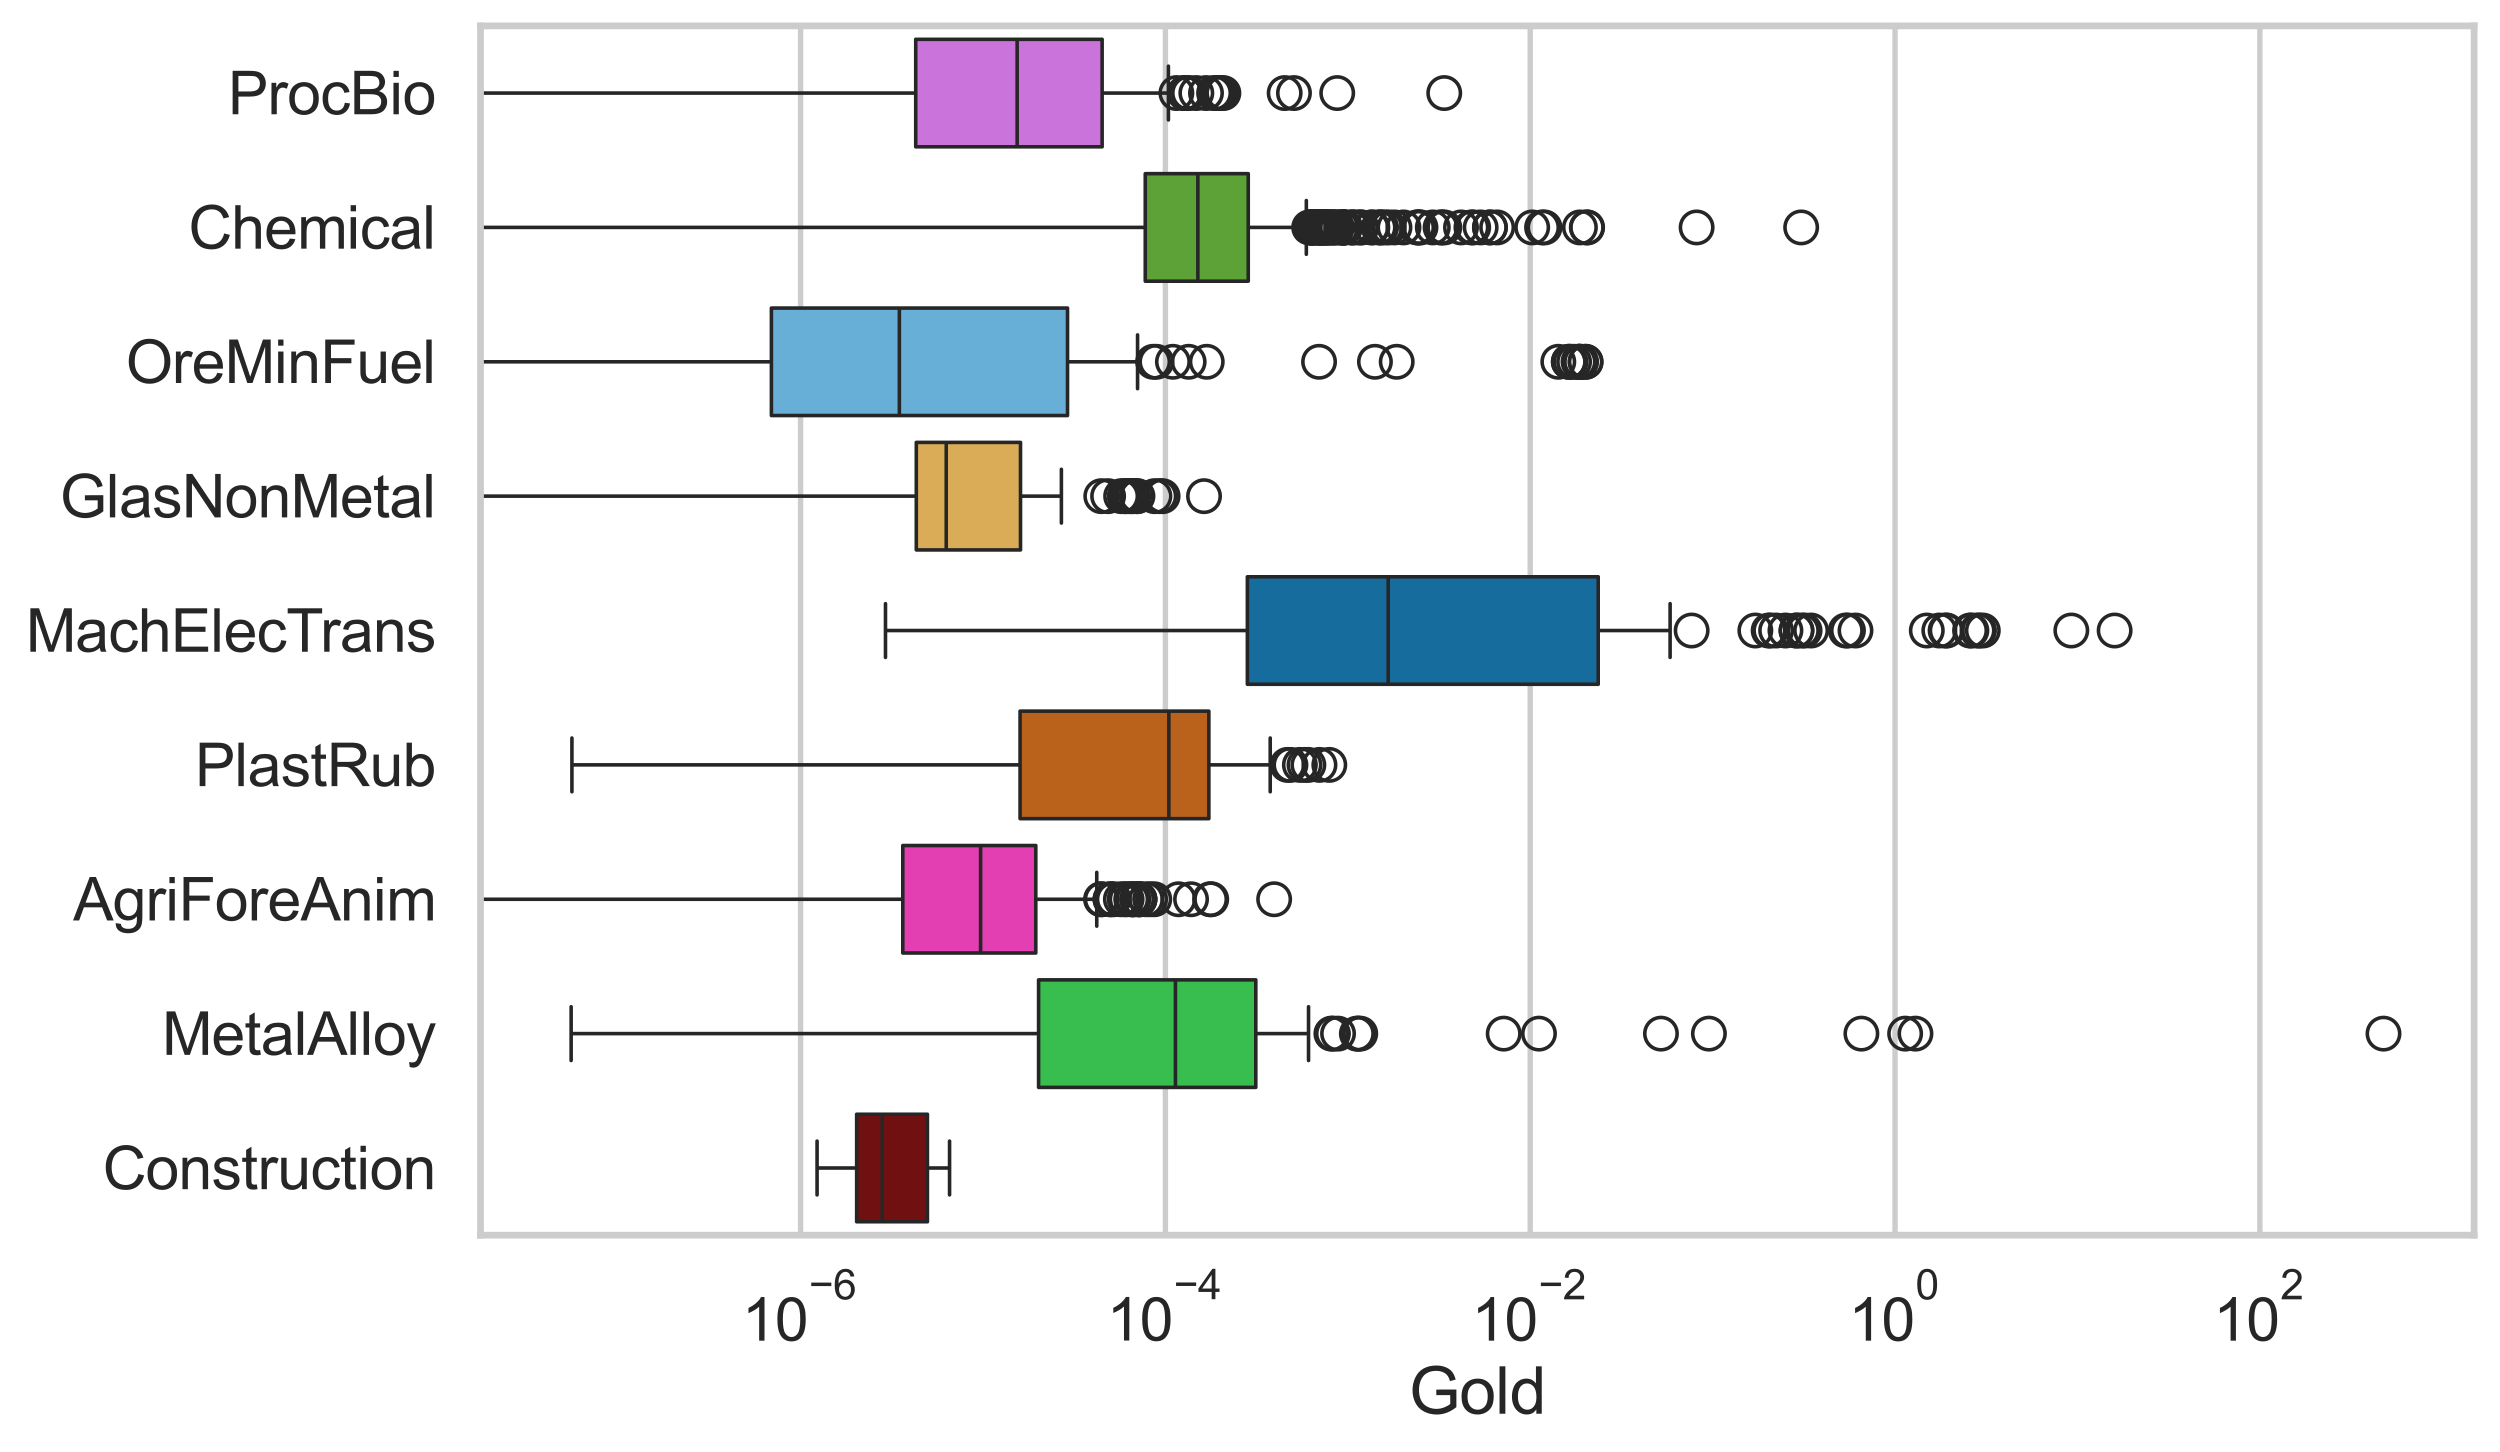 <?xml version="1.0" encoding="utf-8" standalone="no"?>
<!DOCTYPE svg PUBLIC "-//W3C//DTD SVG 1.1//EN"
  "http://www.w3.org/Graphics/SVG/1.1/DTD/svg11.dtd">
<svg xmlns:xlink="http://www.w3.org/1999/xlink" width="695.577pt" height="404.121pt" viewBox="0 0 695.577 404.121" xmlns="http://www.w3.org/2000/svg" version="1.1">
 <defs>
  <style type="text/css">*{stroke-linejoin: round; stroke-linecap: butt}</style>
 </defs>
 <g id="figure_1">
  <g id="patch_1">
   <path d="M 0 404.121 
L 695.577 404.121 
L 695.577 0 
L 0 0 
z
" style="fill: #ffffff"/>
  </g>
  <g id="axes_1">
   <g id="patch_2">
    <path d="M 133.697 343.665 
L 688.377 343.665 
L 688.377 7.2 
L 133.697 7.2 
z
" style="fill: #ffffff"/>
   </g>
   <g id="matplotlib.axis_1">
    <g id="xtick_1">
     <g id="line2d_1">
      <path d="M 222.746 343.665 
L 222.746 7.2 
" clip-path="url(#pcab3e48ba0)" style="fill: none; stroke: #cccccc; stroke-width: 1.5; stroke-linecap: round"/>
     </g>
     <g id="text_1">
      <!-- $\mathdefault{10^{-6}}$ -->
      <g style="fill: #262626" transform="translate(206.411 373.18) scale(0.165 -0.165)">
       <defs>
        <path id="ArialMT-31" d="M 2384 0 
L 1822 0 
L 1822 3584 
Q 1619 3391 1289 3197 
Q 959 3003 697 2906 
L 697 3450 
Q 1169 3672 1522 3987 
Q 1875 4303 2022 4600 
L 2384 4600 
L 2384 0 
z
" transform="scale(0.016)"/>
        <path id="ArialMT-30" d="M 266 2259 
Q 266 3072 433 3567 
Q 600 4063 929 4331 
Q 1259 4600 1759 4600 
Q 2128 4600 2406 4451 
Q 2684 4303 2865 4023 
Q 3047 3744 3150 3342 
Q 3253 2941 3253 2259 
Q 3253 1453 3087 958 
Q 2922 463 2592 192 
Q 2263 -78 1759 -78 
Q 1097 -78 719 397 
Q 266 969 266 2259 
z
M 844 2259 
Q 844 1131 1108 757 
Q 1372 384 1759 384 
Q 2147 384 2411 759 
Q 2675 1134 2675 2259 
Q 2675 3391 2411 3762 
Q 2147 4134 1753 4134 
Q 1366 4134 1134 3806 
Q 844 3388 844 2259 
z
" transform="scale(0.016)"/>
        <path id="ArialMT-2212" d="M 3381 1997 
L 356 1997 
L 356 2522 
L 3381 2522 
L 3381 1997 
z
" transform="scale(0.016)"/>
        <path id="ArialMT-36" d="M 3184 3459 
L 2625 3416 
Q 2550 3747 2413 3897 
Q 2184 4138 1850 4138 
Q 1581 4138 1378 3988 
Q 1113 3794 959 3422 
Q 806 3050 800 2363 
Q 1003 2672 1297 2822 
Q 1591 2972 1913 2972 
Q 2475 2972 2870 2558 
Q 3266 2144 3266 1488 
Q 3266 1056 3080 686 
Q 2894 316 2569 119 
Q 2244 -78 1831 -78 
Q 1128 -78 684 439 
Q 241 956 241 2144 
Q 241 3472 731 4075 
Q 1159 4600 1884 4600 
Q 2425 4600 2770 4297 
Q 3116 3994 3184 3459 
z
M 888 1484 
Q 888 1194 1011 928 
Q 1134 663 1356 523 
Q 1578 384 1822 384 
Q 2178 384 2434 671 
Q 2691 959 2691 1453 
Q 2691 1928 2437 2201 
Q 2184 2475 1800 2475 
Q 1419 2475 1153 2201 
Q 888 1928 888 1484 
z
" transform="scale(0.016)"/>
       </defs>
       <use xlink:href="#ArialMT-31" transform="translate(0 0.994)"/>
       <use xlink:href="#ArialMT-30" transform="translate(55.615 0.994)"/>
       <use xlink:href="#ArialMT-2212" transform="translate(112.973 70.688) scale(0.7)"/>
       <use xlink:href="#ArialMT-36" transform="translate(153.852 70.688) scale(0.7)"/>
      </g>
     </g>
    </g>
    <g id="xtick_2">
     <g id="line2d_2">
      <path d="M 324.25 343.665 
L 324.25 7.2 
" clip-path="url(#pcab3e48ba0)" style="fill: none; stroke: #cccccc; stroke-width: 1.5; stroke-linecap: round"/>
     </g>
     <g id="text_2">
      <!-- $\mathdefault{10^{-4}}$ -->
      <g style="fill: #262626" transform="translate(307.915 373.015) scale(0.165 -0.165)">
       <defs>
        <path id="ArialMT-34" d="M 2069 0 
L 2069 1097 
L 81 1097 
L 81 1613 
L 2172 4581 
L 2631 4581 
L 2631 1613 
L 3250 1613 
L 3250 1097 
L 2631 1097 
L 2631 0 
L 2069 0 
z
M 2069 1613 
L 2069 3678 
L 634 1613 
L 2069 1613 
z
" transform="scale(0.016)"/>
       </defs>
       <use xlink:href="#ArialMT-31" transform="translate(0 0.202)"/>
       <use xlink:href="#ArialMT-30" transform="translate(55.615 0.202)"/>
       <use xlink:href="#ArialMT-2212" transform="translate(112.973 69.895) scale(0.7)"/>
       <use xlink:href="#ArialMT-34" transform="translate(153.852 69.895) scale(0.7)"/>
      </g>
     </g>
    </g>
    <g id="xtick_3">
     <g id="line2d_3">
      <path d="M 425.753 343.665 
L 425.753 7.2 
" clip-path="url(#pcab3e48ba0)" style="fill: none; stroke: #cccccc; stroke-width: 1.5; stroke-linecap: round"/>
     </g>
     <g id="text_3">
      <!-- $\mathdefault{10^{-2}}$ -->
      <g style="fill: #262626" transform="translate(409.418 373.18) scale(0.165 -0.165)">
       <defs>
        <path id="ArialMT-32" d="M 3222 541 
L 3222 0 
L 194 0 
Q 188 203 259 391 
Q 375 700 629 1000 
Q 884 1300 1366 1694 
Q 2113 2306 2375 2664 
Q 2638 3022 2638 3341 
Q 2638 3675 2398 3904 
Q 2159 4134 1775 4134 
Q 1369 4134 1125 3890 
Q 881 3647 878 3216 
L 300 3275 
Q 359 3922 746 4261 
Q 1134 4600 1788 4600 
Q 2447 4600 2831 4234 
Q 3216 3869 3216 3328 
Q 3216 3053 3103 2787 
Q 2991 2522 2730 2228 
Q 2469 1934 1863 1422 
Q 1356 997 1212 845 
Q 1069 694 975 541 
L 3222 541 
z
" transform="scale(0.016)"/>
       </defs>
       <use xlink:href="#ArialMT-31" transform="translate(0 0.994)"/>
       <use xlink:href="#ArialMT-30" transform="translate(55.615 0.994)"/>
       <use xlink:href="#ArialMT-2212" transform="translate(112.973 70.688) scale(0.7)"/>
       <use xlink:href="#ArialMT-32" transform="translate(153.852 70.688) scale(0.7)"/>
      </g>
     </g>
    </g>
    <g id="xtick_4">
     <g id="line2d_4">
      <path d="M 527.257 343.665 
L 527.257 7.2 
" clip-path="url(#pcab3e48ba0)" style="fill: none; stroke: #cccccc; stroke-width: 1.5; stroke-linecap: round"/>
     </g>
     <g id="text_4">
      <!-- $\mathdefault{10^{0}}$ -->
      <g style="fill: #262626" transform="translate(514.305 373.18) scale(0.165 -0.165)">
       <use xlink:href="#ArialMT-31" transform="translate(0 0.994)"/>
       <use xlink:href="#ArialMT-30" transform="translate(55.615 0.994)"/>
       <use xlink:href="#ArialMT-30" transform="translate(112.973 70.688) scale(0.7)"/>
      </g>
     </g>
    </g>
    <g id="xtick_5">
     <g id="line2d_5">
      <path d="M 628.761 343.665 
L 628.761 7.2 
" clip-path="url(#pcab3e48ba0)" style="fill: none; stroke: #cccccc; stroke-width: 1.5; stroke-linecap: round"/>
     </g>
     <g id="text_5">
      <!-- $\mathdefault{10^{2}}$ -->
      <g style="fill: #262626" transform="translate(615.808 373.18) scale(0.165 -0.165)">
       <use xlink:href="#ArialMT-31" transform="translate(0 0.994)"/>
       <use xlink:href="#ArialMT-30" transform="translate(55.615 0.994)"/>
       <use xlink:href="#ArialMT-32" transform="translate(112.973 70.688) scale(0.7)"/>
      </g>
     </g>
    </g>
    <g id="text_6">
     <!-- Gold -->
     <g style="fill: #262626" transform="translate(392.027 393.344) scale(0.18 -0.18)">
      <defs>
       <path id="ArialMT-47" d="M 2638 1797 
L 2638 2334 
L 4578 2338 
L 4578 638 
Q 4131 281 3656 101 
Q 3181 -78 2681 -78 
Q 2006 -78 1454 211 
Q 903 500 622 1047 
Q 341 1594 341 2269 
Q 341 2938 620 3517 
Q 900 4097 1425 4378 
Q 1950 4659 2634 4659 
Q 3131 4659 3532 4498 
Q 3934 4338 4162 4050 
Q 4391 3763 4509 3300 
L 3963 3150 
Q 3859 3500 3706 3700 
Q 3553 3900 3268 4020 
Q 2984 4141 2638 4141 
Q 2222 4141 1919 4014 
Q 1616 3888 1430 3681 
Q 1244 3475 1141 3228 
Q 966 2803 966 2306 
Q 966 1694 1177 1281 
Q 1388 869 1791 669 
Q 2194 469 2647 469 
Q 3041 469 3416 620 
Q 3791 772 3984 944 
L 3984 1797 
L 2638 1797 
z
" transform="scale(0.016)"/>
       <path id="ArialMT-6f" d="M 213 1659 
Q 213 2581 725 3025 
Q 1153 3394 1769 3394 
Q 2453 3394 2887 2945 
Q 3322 2497 3322 1706 
Q 3322 1066 3130 698 
Q 2938 331 2570 128 
Q 2203 -75 1769 -75 
Q 1072 -75 642 372 
Q 213 819 213 1659 
z
M 791 1659 
Q 791 1022 1069 705 
Q 1347 388 1769 388 
Q 2188 388 2466 706 
Q 2744 1025 2744 1678 
Q 2744 2294 2464 2611 
Q 2184 2928 1769 2928 
Q 1347 2928 1069 2612 
Q 791 2297 791 1659 
z
" transform="scale(0.016)"/>
       <path id="ArialMT-6c" d="M 409 0 
L 409 4581 
L 972 4581 
L 972 0 
L 409 0 
z
" transform="scale(0.016)"/>
       <path id="ArialMT-64" d="M 2575 0 
L 2575 419 
Q 2259 -75 1647 -75 
Q 1250 -75 917 144 
Q 584 363 401 755 
Q 219 1147 219 1656 
Q 219 2153 384 2558 
Q 550 2963 881 3178 
Q 1213 3394 1622 3394 
Q 1922 3394 2156 3267 
Q 2391 3141 2538 2938 
L 2538 4581 
L 3097 4581 
L 3097 0 
L 2575 0 
z
M 797 1656 
Q 797 1019 1065 703 
Q 1334 388 1700 388 
Q 2069 388 2326 689 
Q 2584 991 2584 1609 
Q 2584 2291 2321 2609 
Q 2059 2928 1675 2928 
Q 1300 2928 1048 2622 
Q 797 2316 797 1656 
z
" transform="scale(0.016)"/>
      </defs>
      <use xlink:href="#ArialMT-47"/>
      <use xlink:href="#ArialMT-6f" transform="translate(77.783 0)"/>
      <use xlink:href="#ArialMT-6c" transform="translate(133.398 0)"/>
      <use xlink:href="#ArialMT-64" transform="translate(155.615 0)"/>
     </g>
    </g>
   </g>
   <g id="matplotlib.axis_2">
    <g id="ytick_1">
     <g id="text_7">
      <!-- ProcBio -->
      <g style="fill: #262626" transform="translate(63.424 31.798) scale(0.165 -0.165)">
       <defs>
        <path id="ArialMT-50" d="M 494 0 
L 494 4581 
L 2222 4581 
Q 2678 4581 2919 4538 
Q 3256 4481 3484 4323 
Q 3713 4166 3852 3881 
Q 3991 3597 3991 3256 
Q 3991 2672 3619 2267 
Q 3247 1863 2275 1863 
L 1100 1863 
L 1100 0 
L 494 0 
z
M 1100 2403 
L 2284 2403 
Q 2872 2403 3119 2622 
Q 3366 2841 3366 3238 
Q 3366 3525 3220 3729 
Q 3075 3934 2838 4000 
Q 2684 4041 2272 4041 
L 1100 4041 
L 1100 2403 
z
" transform="scale(0.016)"/>
        <path id="ArialMT-72" d="M 416 0 
L 416 3319 
L 922 3319 
L 922 2816 
Q 1116 3169 1280 3281 
Q 1444 3394 1641 3394 
Q 1925 3394 2219 3213 
L 2025 2691 
Q 1819 2813 1613 2813 
Q 1428 2813 1281 2702 
Q 1134 2591 1072 2394 
Q 978 2094 978 1738 
L 978 0 
L 416 0 
z
" transform="scale(0.016)"/>
        <path id="ArialMT-63" d="M 2588 1216 
L 3141 1144 
Q 3050 572 2676 248 
Q 2303 -75 1759 -75 
Q 1078 -75 664 370 
Q 250 816 250 1647 
Q 250 2184 428 2587 
Q 606 2991 970 3192 
Q 1334 3394 1763 3394 
Q 2303 3394 2647 3120 
Q 2991 2847 3088 2344 
L 2541 2259 
Q 2463 2594 2264 2762 
Q 2066 2931 1784 2931 
Q 1359 2931 1093 2626 
Q 828 2322 828 1663 
Q 828 994 1084 691 
Q 1341 388 1753 388 
Q 2084 388 2306 591 
Q 2528 794 2588 1216 
z
" transform="scale(0.016)"/>
        <path id="ArialMT-42" d="M 469 0 
L 469 4581 
L 2188 4581 
Q 2713 4581 3030 4442 
Q 3347 4303 3526 4014 
Q 3706 3725 3706 3409 
Q 3706 3116 3547 2856 
Q 3388 2597 3066 2438 
Q 3481 2316 3704 2022 
Q 3928 1728 3928 1328 
Q 3928 1006 3792 729 
Q 3656 453 3456 303 
Q 3256 153 2954 76 
Q 2653 0 2216 0 
L 469 0 
z
M 1075 2656 
L 2066 2656 
Q 2469 2656 2644 2709 
Q 2875 2778 2992 2937 
Q 3109 3097 3109 3338 
Q 3109 3566 3000 3739 
Q 2891 3913 2687 3977 
Q 2484 4041 1991 4041 
L 1075 4041 
L 1075 2656 
z
M 1075 541 
L 2216 541 
Q 2509 541 2628 563 
Q 2838 600 2978 687 
Q 3119 775 3209 942 
Q 3300 1109 3300 1328 
Q 3300 1584 3169 1773 
Q 3038 1963 2805 2039 
Q 2572 2116 2134 2116 
L 1075 2116 
L 1075 541 
z
" transform="scale(0.016)"/>
        <path id="ArialMT-69" d="M 425 3934 
L 425 4581 
L 988 4581 
L 988 3934 
L 425 3934 
z
M 425 0 
L 425 3319 
L 988 3319 
L 988 0 
L 425 0 
z
" transform="scale(0.016)"/>
       </defs>
       <use xlink:href="#ArialMT-50"/>
       <use xlink:href="#ArialMT-72" transform="translate(66.699 0)"/>
       <use xlink:href="#ArialMT-6f" transform="translate(100 0)"/>
       <use xlink:href="#ArialMT-63" transform="translate(155.615 0)"/>
       <use xlink:href="#ArialMT-42" transform="translate(205.615 0)"/>
       <use xlink:href="#ArialMT-69" transform="translate(272.314 0)"/>
       <use xlink:href="#ArialMT-6f" transform="translate(294.531 0)"/>
      </g>
     </g>
    </g>
    <g id="ytick_2">
     <g id="text_8">
      <!-- Chemical -->
      <g style="fill: #262626" transform="translate(52.428 69.183) scale(0.165 -0.165)">
       <defs>
        <path id="ArialMT-43" d="M 3763 1606 
L 4369 1453 
Q 4178 706 3683 314 
Q 3188 -78 2472 -78 
Q 1731 -78 1267 223 
Q 803 525 561 1097 
Q 319 1669 319 2325 
Q 319 3041 592 3573 
Q 866 4106 1370 4382 
Q 1875 4659 2481 4659 
Q 3169 4659 3637 4309 
Q 4106 3959 4291 3325 
L 3694 3184 
Q 3534 3684 3231 3912 
Q 2928 4141 2469 4141 
Q 1941 4141 1586 3887 
Q 1231 3634 1087 3207 
Q 944 2781 944 2328 
Q 944 1744 1114 1308 
Q 1284 872 1643 656 
Q 2003 441 2422 441 
Q 2931 441 3284 734 
Q 3638 1028 3763 1606 
z
" transform="scale(0.016)"/>
        <path id="ArialMT-68" d="M 422 0 
L 422 4581 
L 984 4581 
L 984 2938 
Q 1378 3394 1978 3394 
Q 2347 3394 2619 3248 
Q 2891 3103 3008 2847 
Q 3125 2591 3125 2103 
L 3125 0 
L 2563 0 
L 2563 2103 
Q 2563 2525 2380 2717 
Q 2197 2909 1863 2909 
Q 1613 2909 1392 2779 
Q 1172 2650 1078 2428 
Q 984 2206 984 1816 
L 984 0 
L 422 0 
z
" transform="scale(0.016)"/>
        <path id="ArialMT-65" d="M 2694 1069 
L 3275 997 
Q 3138 488 2766 206 
Q 2394 -75 1816 -75 
Q 1088 -75 661 373 
Q 234 822 234 1631 
Q 234 2469 665 2931 
Q 1097 3394 1784 3394 
Q 2450 3394 2872 2941 
Q 3294 2488 3294 1666 
Q 3294 1616 3291 1516 
L 816 1516 
Q 847 969 1125 678 
Q 1403 388 1819 388 
Q 2128 388 2347 550 
Q 2566 713 2694 1069 
z
M 847 1978 
L 2700 1978 
Q 2663 2397 2488 2606 
Q 2219 2931 1791 2931 
Q 1403 2931 1139 2672 
Q 875 2413 847 1978 
z
" transform="scale(0.016)"/>
        <path id="ArialMT-6d" d="M 422 0 
L 422 3319 
L 925 3319 
L 925 2853 
Q 1081 3097 1340 3245 
Q 1600 3394 1931 3394 
Q 2300 3394 2536 3241 
Q 2772 3088 2869 2813 
Q 3263 3394 3894 3394 
Q 4388 3394 4653 3120 
Q 4919 2847 4919 2278 
L 4919 0 
L 4359 0 
L 4359 2091 
Q 4359 2428 4304 2576 
Q 4250 2725 4106 2815 
Q 3963 2906 3769 2906 
Q 3419 2906 3187 2673 
Q 2956 2441 2956 1928 
L 2956 0 
L 2394 0 
L 2394 2156 
Q 2394 2531 2256 2718 
Q 2119 2906 1806 2906 
Q 1569 2906 1367 2781 
Q 1166 2656 1075 2415 
Q 984 2175 984 1722 
L 984 0 
L 422 0 
z
" transform="scale(0.016)"/>
        <path id="ArialMT-61" d="M 2588 409 
Q 2275 144 1986 34 
Q 1697 -75 1366 -75 
Q 819 -75 525 192 
Q 231 459 231 875 
Q 231 1119 342 1320 
Q 453 1522 633 1644 
Q 813 1766 1038 1828 
Q 1203 1872 1538 1913 
Q 2219 1994 2541 2106 
Q 2544 2222 2544 2253 
Q 2544 2597 2384 2738 
Q 2169 2928 1744 2928 
Q 1347 2928 1158 2789 
Q 969 2650 878 2297 
L 328 2372 
Q 403 2725 575 2942 
Q 747 3159 1072 3276 
Q 1397 3394 1825 3394 
Q 2250 3394 2515 3294 
Q 2781 3194 2906 3042 
Q 3031 2891 3081 2659 
Q 3109 2516 3109 2141 
L 3109 1391 
Q 3109 606 3145 398 
Q 3181 191 3288 0 
L 2700 0 
Q 2613 175 2588 409 
z
M 2541 1666 
Q 2234 1541 1622 1453 
Q 1275 1403 1131 1340 
Q 988 1278 909 1158 
Q 831 1038 831 891 
Q 831 666 1001 516 
Q 1172 366 1500 366 
Q 1825 366 2078 508 
Q 2331 650 2450 897 
Q 2541 1088 2541 1459 
L 2541 1666 
z
" transform="scale(0.016)"/>
       </defs>
       <use xlink:href="#ArialMT-43"/>
       <use xlink:href="#ArialMT-68" transform="translate(72.217 0)"/>
       <use xlink:href="#ArialMT-65" transform="translate(127.832 0)"/>
       <use xlink:href="#ArialMT-6d" transform="translate(183.447 0)"/>
       <use xlink:href="#ArialMT-69" transform="translate(266.748 0)"/>
       <use xlink:href="#ArialMT-63" transform="translate(288.965 0)"/>
       <use xlink:href="#ArialMT-61" transform="translate(338.965 0)"/>
       <use xlink:href="#ArialMT-6c" transform="translate(394.58 0)"/>
      </g>
     </g>
    </g>
    <g id="ytick_3">
     <g id="text_9">
      <!-- OreMinFuel -->
      <g style="fill: #262626" transform="translate(35.013 106.568) scale(0.165 -0.165)">
       <defs>
        <path id="ArialMT-4f" d="M 309 2231 
Q 309 3372 921 4017 
Q 1534 4663 2503 4663 
Q 3138 4663 3647 4359 
Q 4156 4056 4423 3514 
Q 4691 2972 4691 2284 
Q 4691 1588 4409 1038 
Q 4128 488 3612 205 
Q 3097 -78 2500 -78 
Q 1853 -78 1343 234 
Q 834 547 571 1087 
Q 309 1628 309 2231 
z
M 934 2222 
Q 934 1394 1379 917 
Q 1825 441 2497 441 
Q 3181 441 3623 922 
Q 4066 1403 4066 2288 
Q 4066 2847 3877 3264 
Q 3688 3681 3323 3911 
Q 2959 4141 2506 4141 
Q 1863 4141 1398 3698 
Q 934 3256 934 2222 
z
" transform="scale(0.016)"/>
        <path id="ArialMT-4d" d="M 475 0 
L 475 4581 
L 1388 4581 
L 2472 1338 
Q 2622 884 2691 659 
Q 2769 909 2934 1394 
L 4031 4581 
L 4847 4581 
L 4847 0 
L 4263 0 
L 4263 3834 
L 2931 0 
L 2384 0 
L 1059 3900 
L 1059 0 
L 475 0 
z
" transform="scale(0.016)"/>
        <path id="ArialMT-6e" d="M 422 0 
L 422 3319 
L 928 3319 
L 928 2847 
Q 1294 3394 1984 3394 
Q 2284 3394 2536 3286 
Q 2788 3178 2913 3003 
Q 3038 2828 3088 2588 
Q 3119 2431 3119 2041 
L 3119 0 
L 2556 0 
L 2556 2019 
Q 2556 2363 2490 2533 
Q 2425 2703 2258 2804 
Q 2091 2906 1866 2906 
Q 1506 2906 1245 2678 
Q 984 2450 984 1813 
L 984 0 
L 422 0 
z
" transform="scale(0.016)"/>
        <path id="ArialMT-46" d="M 525 0 
L 525 4581 
L 3616 4581 
L 3616 4041 
L 1131 4041 
L 1131 2622 
L 3281 2622 
L 3281 2081 
L 1131 2081 
L 1131 0 
L 525 0 
z
" transform="scale(0.016)"/>
        <path id="ArialMT-75" d="M 2597 0 
L 2597 488 
Q 2209 -75 1544 -75 
Q 1250 -75 995 37 
Q 741 150 617 320 
Q 494 491 444 738 
Q 409 903 409 1263 
L 409 3319 
L 972 3319 
L 972 1478 
Q 972 1038 1006 884 
Q 1059 663 1231 536 
Q 1403 409 1656 409 
Q 1909 409 2131 539 
Q 2353 669 2445 892 
Q 2538 1116 2538 1541 
L 2538 3319 
L 3100 3319 
L 3100 0 
L 2597 0 
z
" transform="scale(0.016)"/>
       </defs>
       <use xlink:href="#ArialMT-4f"/>
       <use xlink:href="#ArialMT-72" transform="translate(77.783 0)"/>
       <use xlink:href="#ArialMT-65" transform="translate(111.084 0)"/>
       <use xlink:href="#ArialMT-4d" transform="translate(166.699 0)"/>
       <use xlink:href="#ArialMT-69" transform="translate(250 0)"/>
       <use xlink:href="#ArialMT-6e" transform="translate(272.217 0)"/>
       <use xlink:href="#ArialMT-46" transform="translate(327.832 0)"/>
       <use xlink:href="#ArialMT-75" transform="translate(388.916 0)"/>
       <use xlink:href="#ArialMT-65" transform="translate(444.531 0)"/>
       <use xlink:href="#ArialMT-6c" transform="translate(500.146 0)"/>
      </g>
     </g>
    </g>
    <g id="ytick_4">
     <g id="text_10">
      <!-- GlasNonMetal -->
      <g style="fill: #262626" transform="translate(16.659 143.953) scale(0.165 -0.165)">
       <defs>
        <path id="ArialMT-73" d="M 197 991 
L 753 1078 
Q 800 744 1014 566 
Q 1228 388 1613 388 
Q 2000 388 2187 545 
Q 2375 703 2375 916 
Q 2375 1106 2209 1216 
Q 2094 1291 1634 1406 
Q 1016 1563 777 1677 
Q 538 1791 414 1992 
Q 291 2194 291 2438 
Q 291 2659 392 2848 
Q 494 3038 669 3163 
Q 800 3259 1026 3326 
Q 1253 3394 1513 3394 
Q 1903 3394 2198 3281 
Q 2494 3169 2634 2976 
Q 2775 2784 2828 2463 
L 2278 2388 
Q 2241 2644 2061 2787 
Q 1881 2931 1553 2931 
Q 1166 2931 1000 2803 
Q 834 2675 834 2503 
Q 834 2394 903 2306 
Q 972 2216 1119 2156 
Q 1203 2125 1616 2013 
Q 2213 1853 2448 1751 
Q 2684 1650 2818 1456 
Q 2953 1263 2953 975 
Q 2953 694 2789 445 
Q 2625 197 2315 61 
Q 2006 -75 1616 -75 
Q 969 -75 630 194 
Q 291 463 197 991 
z
" transform="scale(0.016)"/>
        <path id="ArialMT-4e" d="M 488 0 
L 488 4581 
L 1109 4581 
L 3516 984 
L 3516 4581 
L 4097 4581 
L 4097 0 
L 3475 0 
L 1069 3600 
L 1069 0 
L 488 0 
z
" transform="scale(0.016)"/>
        <path id="ArialMT-74" d="M 1650 503 
L 1731 6 
Q 1494 -44 1306 -44 
Q 1000 -44 831 53 
Q 663 150 594 308 
Q 525 466 525 972 
L 525 2881 
L 113 2881 
L 113 3319 
L 525 3319 
L 525 4141 
L 1084 4478 
L 1084 3319 
L 1650 3319 
L 1650 2881 
L 1084 2881 
L 1084 941 
Q 1084 700 1114 631 
Q 1144 563 1211 522 
Q 1278 481 1403 481 
Q 1497 481 1650 503 
z
" transform="scale(0.016)"/>
       </defs>
       <use xlink:href="#ArialMT-47"/>
       <use xlink:href="#ArialMT-6c" transform="translate(77.783 0)"/>
       <use xlink:href="#ArialMT-61" transform="translate(100 0)"/>
       <use xlink:href="#ArialMT-73" transform="translate(155.615 0)"/>
       <use xlink:href="#ArialMT-4e" transform="translate(205.615 0)"/>
       <use xlink:href="#ArialMT-6f" transform="translate(277.832 0)"/>
       <use xlink:href="#ArialMT-6e" transform="translate(333.447 0)"/>
       <use xlink:href="#ArialMT-4d" transform="translate(389.062 0)"/>
       <use xlink:href="#ArialMT-65" transform="translate(472.363 0)"/>
       <use xlink:href="#ArialMT-74" transform="translate(527.979 0)"/>
       <use xlink:href="#ArialMT-61" transform="translate(555.762 0)"/>
       <use xlink:href="#ArialMT-6c" transform="translate(611.377 0)"/>
      </g>
     </g>
    </g>
    <g id="ytick_5">
     <g id="text_11">
      <!-- MachElecTrans -->
      <g style="fill: #262626" transform="translate(7.2 181.337) scale(0.165 -0.165)">
       <defs>
        <path id="ArialMT-45" d="M 506 0 
L 506 4581 
L 3819 4581 
L 3819 4041 
L 1113 4041 
L 1113 2638 
L 3647 2638 
L 3647 2100 
L 1113 2100 
L 1113 541 
L 3925 541 
L 3925 0 
L 506 0 
z
" transform="scale(0.016)"/>
        <path id="ArialMT-54" d="M 1659 0 
L 1659 4041 
L 150 4041 
L 150 4581 
L 3781 4581 
L 3781 4041 
L 2266 4041 
L 2266 0 
L 1659 0 
z
" transform="scale(0.016)"/>
       </defs>
       <use xlink:href="#ArialMT-4d"/>
       <use xlink:href="#ArialMT-61" transform="translate(83.301 0)"/>
       <use xlink:href="#ArialMT-63" transform="translate(138.916 0)"/>
       <use xlink:href="#ArialMT-68" transform="translate(188.916 0)"/>
       <use xlink:href="#ArialMT-45" transform="translate(244.531 0)"/>
       <use xlink:href="#ArialMT-6c" transform="translate(311.23 0)"/>
       <use xlink:href="#ArialMT-65" transform="translate(333.447 0)"/>
       <use xlink:href="#ArialMT-63" transform="translate(389.062 0)"/>
       <use xlink:href="#ArialMT-54" transform="translate(439.062 0)"/>
       <use xlink:href="#ArialMT-72" transform="translate(496.396 0)"/>
       <use xlink:href="#ArialMT-61" transform="translate(529.697 0)"/>
       <use xlink:href="#ArialMT-6e" transform="translate(585.312 0)"/>
       <use xlink:href="#ArialMT-73" transform="translate(640.928 0)"/>
      </g>
     </g>
    </g>
    <g id="ytick_6">
     <g id="text_12">
      <!-- PlastRub -->
      <g style="fill: #262626" transform="translate(54.248 218.722) scale(0.165 -0.165)">
       <defs>
        <path id="ArialMT-52" d="M 503 0 
L 503 4581 
L 2534 4581 
Q 3147 4581 3465 4457 
Q 3784 4334 3975 4021 
Q 4166 3709 4166 3331 
Q 4166 2844 3850 2509 
Q 3534 2175 2875 2084 
Q 3116 1969 3241 1856 
Q 3506 1613 3744 1247 
L 4541 0 
L 3778 0 
L 3172 953 
Q 2906 1366 2734 1584 
Q 2563 1803 2427 1890 
Q 2291 1978 2150 2013 
Q 2047 2034 1813 2034 
L 1109 2034 
L 1109 0 
L 503 0 
z
M 1109 2559 
L 2413 2559 
Q 2828 2559 3062 2645 
Q 3297 2731 3419 2920 
Q 3541 3109 3541 3331 
Q 3541 3656 3305 3865 
Q 3069 4075 2559 4075 
L 1109 4075 
L 1109 2559 
z
" transform="scale(0.016)"/>
        <path id="ArialMT-62" d="M 941 0 
L 419 0 
L 419 4581 
L 981 4581 
L 981 2947 
Q 1338 3394 1891 3394 
Q 2197 3394 2470 3270 
Q 2744 3147 2920 2923 
Q 3097 2700 3197 2384 
Q 3297 2069 3297 1709 
Q 3297 856 2875 390 
Q 2453 -75 1863 -75 
Q 1275 -75 941 416 
L 941 0 
z
M 934 1684 
Q 934 1088 1097 822 
Q 1363 388 1816 388 
Q 2184 388 2453 708 
Q 2722 1028 2722 1663 
Q 2722 2313 2464 2622 
Q 2206 2931 1841 2931 
Q 1472 2931 1203 2611 
Q 934 2291 934 1684 
z
" transform="scale(0.016)"/>
       </defs>
       <use xlink:href="#ArialMT-50"/>
       <use xlink:href="#ArialMT-6c" transform="translate(66.699 0)"/>
       <use xlink:href="#ArialMT-61" transform="translate(88.916 0)"/>
       <use xlink:href="#ArialMT-73" transform="translate(144.531 0)"/>
       <use xlink:href="#ArialMT-74" transform="translate(194.531 0)"/>
       <use xlink:href="#ArialMT-52" transform="translate(222.314 0)"/>
       <use xlink:href="#ArialMT-75" transform="translate(294.531 0)"/>
       <use xlink:href="#ArialMT-62" transform="translate(350.146 0)"/>
      </g>
     </g>
    </g>
    <g id="ytick_7">
     <g id="text_13">
      <!-- AgriForeAnim -->
      <g style="fill: #262626" transform="translate(20.341 256.107) scale(0.165 -0.165)">
       <defs>
        <path id="ArialMT-41" d="M -9 0 
L 1750 4581 
L 2403 4581 
L 4278 0 
L 3588 0 
L 3053 1388 
L 1138 1388 
L 634 0 
L -9 0 
z
M 1313 1881 
L 2866 1881 
L 2388 3150 
Q 2169 3728 2063 4100 
Q 1975 3659 1816 3225 
L 1313 1881 
z
" transform="scale(0.016)"/>
        <path id="ArialMT-67" d="M 319 -275 
L 866 -356 
Q 900 -609 1056 -725 
Q 1266 -881 1628 -881 
Q 2019 -881 2231 -725 
Q 2444 -569 2519 -288 
Q 2563 -116 2559 434 
Q 2191 0 1641 0 
Q 956 0 581 494 
Q 206 988 206 1678 
Q 206 2153 378 2554 
Q 550 2956 876 3175 
Q 1203 3394 1644 3394 
Q 2231 3394 2613 2919 
L 2613 3319 
L 3131 3319 
L 3131 450 
Q 3131 -325 2973 -648 
Q 2816 -972 2473 -1159 
Q 2131 -1347 1631 -1347 
Q 1038 -1347 672 -1080 
Q 306 -813 319 -275 
z
M 784 1719 
Q 784 1066 1043 766 
Q 1303 466 1694 466 
Q 2081 466 2343 764 
Q 2606 1063 2606 1700 
Q 2606 2309 2336 2618 
Q 2066 2928 1684 2928 
Q 1309 2928 1046 2623 
Q 784 2319 784 1719 
z
" transform="scale(0.016)"/>
       </defs>
       <use xlink:href="#ArialMT-41"/>
       <use xlink:href="#ArialMT-67" transform="translate(66.699 0)"/>
       <use xlink:href="#ArialMT-72" transform="translate(122.314 0)"/>
       <use xlink:href="#ArialMT-69" transform="translate(155.615 0)"/>
       <use xlink:href="#ArialMT-46" transform="translate(177.832 0)"/>
       <use xlink:href="#ArialMT-6f" transform="translate(238.916 0)"/>
       <use xlink:href="#ArialMT-72" transform="translate(294.531 0)"/>
       <use xlink:href="#ArialMT-65" transform="translate(327.832 0)"/>
       <use xlink:href="#ArialMT-41" transform="translate(383.447 0)"/>
       <use xlink:href="#ArialMT-6e" transform="translate(450.146 0)"/>
       <use xlink:href="#ArialMT-69" transform="translate(505.762 0)"/>
       <use xlink:href="#ArialMT-6d" transform="translate(527.979 0)"/>
      </g>
     </g>
    </g>
    <g id="ytick_8">
     <g id="text_14">
      <!-- MetalAlloy -->
      <g style="fill: #262626" transform="translate(45.088 293.492) scale(0.165 -0.165)">
       <defs>
        <path id="ArialMT-79" d="M 397 -1278 
L 334 -750 
Q 519 -800 656 -800 
Q 844 -800 956 -737 
Q 1069 -675 1141 -563 
Q 1194 -478 1313 -144 
Q 1328 -97 1363 -6 
L 103 3319 
L 709 3319 
L 1400 1397 
Q 1534 1031 1641 628 
Q 1738 1016 1872 1384 
L 2581 3319 
L 3144 3319 
L 1881 -56 
Q 1678 -603 1566 -809 
Q 1416 -1088 1222 -1217 
Q 1028 -1347 759 -1347 
Q 597 -1347 397 -1278 
z
" transform="scale(0.016)"/>
       </defs>
       <use xlink:href="#ArialMT-4d"/>
       <use xlink:href="#ArialMT-65" transform="translate(83.301 0)"/>
       <use xlink:href="#ArialMT-74" transform="translate(138.916 0)"/>
       <use xlink:href="#ArialMT-61" transform="translate(166.699 0)"/>
       <use xlink:href="#ArialMT-6c" transform="translate(222.314 0)"/>
       <use xlink:href="#ArialMT-41" transform="translate(244.531 0)"/>
       <use xlink:href="#ArialMT-6c" transform="translate(311.23 0)"/>
       <use xlink:href="#ArialMT-6c" transform="translate(333.447 0)"/>
       <use xlink:href="#ArialMT-6f" transform="translate(355.664 0)"/>
       <use xlink:href="#ArialMT-79" transform="translate(411.279 0)"/>
      </g>
     </g>
    </g>
    <g id="ytick_9">
     <g id="text_15">
      <!-- Construction -->
      <g style="fill: #262626" transform="translate(28.575 330.877) scale(0.165 -0.165)">
       <use xlink:href="#ArialMT-43"/>
       <use xlink:href="#ArialMT-6f" transform="translate(72.217 0)"/>
       <use xlink:href="#ArialMT-6e" transform="translate(127.832 0)"/>
       <use xlink:href="#ArialMT-73" transform="translate(183.447 0)"/>
       <use xlink:href="#ArialMT-74" transform="translate(233.447 0)"/>
       <use xlink:href="#ArialMT-72" transform="translate(261.23 0)"/>
       <use xlink:href="#ArialMT-75" transform="translate(294.531 0)"/>
       <use xlink:href="#ArialMT-63" transform="translate(350.146 0)"/>
       <use xlink:href="#ArialMT-74" transform="translate(400.146 0)"/>
       <use xlink:href="#ArialMT-69" transform="translate(427.93 0)"/>
       <use xlink:href="#ArialMT-6f" transform="translate(450.146 0)"/>
       <use xlink:href="#ArialMT-6e" transform="translate(505.762 0)"/>
      </g>
     </g>
    </g>
   </g>
   <g id="patch_3">
    <path d="M 254.784 10.938 
L 254.784 40.846 
L 306.647 40.846 
L 306.647 10.938 
L 254.784 10.938 
z
" clip-path="url(#pcab3e48ba0)" style="fill: #ca74db; stroke: #262626; stroke-linejoin: miter"/>
   </g>
   <g id="line2d_6">
    <path d="M 254.784 25.892 
L -1 25.892 
" clip-path="url(#pcab3e48ba0)" style="fill: none; stroke: #262626"/>
   </g>
   <g id="line2d_7">
    <path d="M 306.647 25.892 
L 325.088 25.892 
" clip-path="url(#pcab3e48ba0)" style="fill: none; stroke: #262626"/>
   </g>
   <g id="line2d_8">
    <path clip-path="url(#pcab3e48ba0)" style="fill: none; stroke: #262626; stroke-linecap: round"/>
   </g>
   <g id="line2d_9">
    <path d="M 325.088 18.415 
L 325.088 33.369 
" clip-path="url(#pcab3e48ba0)" style="fill: none; stroke: #262626; stroke-linecap: round"/>
   </g>
   <g id="line2d_10">
    <defs>
     <path id="m3981df2db1" d="M 0 4.5 
C 1.193 4.5 2.338 4.026 3.182 3.182 
C 4.026 2.338 4.5 1.193 4.5 0 
C 4.5 -1.193 4.026 -2.338 3.182 -3.182 
C 2.338 -4.026 1.193 -4.5 0 -4.5 
C -1.193 -4.5 -2.338 -4.026 -3.182 -3.182 
C -4.026 -2.338 -4.5 -1.193 -4.5 0 
C -4.5 1.193 -4.026 2.338 -3.182 3.182 
C -2.338 4.026 -1.193 4.5 0 4.5 
z
" style="stroke: #262626"/>
    </defs>
    <g clip-path="url(#pcab3e48ba0)">
     <use xlink:href="#m3981df2db1" x="329.879" y="25.892" style="fill-opacity: 0; stroke: #262626"/>
     <use xlink:href="#m3981df2db1" x="372.055" y="25.892" style="fill-opacity: 0; stroke: #262626"/>
     <use xlink:href="#m3981df2db1" x="360.022" y="25.892" style="fill-opacity: 0; stroke: #262626"/>
     <use xlink:href="#m3981df2db1" x="401.833" y="25.892" style="fill-opacity: 0; stroke: #262626"/>
     <use xlink:href="#m3981df2db1" x="327.308" y="25.892" style="fill-opacity: 0; stroke: #262626"/>
     <use xlink:href="#m3981df2db1" x="357.433" y="25.892" style="fill-opacity: 0; stroke: #262626"/>
     <use xlink:href="#m3981df2db1" x="329.911" y="25.892" style="fill-opacity: 0; stroke: #262626"/>
     <use xlink:href="#m3981df2db1" x="329.652" y="25.892" style="fill-opacity: 0; stroke: #262626"/>
     <use xlink:href="#m3981df2db1" x="340.383" y="25.892" style="fill-opacity: 0; stroke: #262626"/>
     <use xlink:href="#m3981df2db1" x="339.561" y="25.892" style="fill-opacity: 0; stroke: #262626"/>
     <use xlink:href="#m3981df2db1" x="329.652" y="25.892" style="fill-opacity: 0; stroke: #262626"/>
     <use xlink:href="#m3981df2db1" x="335.544" y="25.892" style="fill-opacity: 0; stroke: #262626"/>
     <use xlink:href="#m3981df2db1" x="330.819" y="25.892" style="fill-opacity: 0; stroke: #262626"/>
     <use xlink:href="#m3981df2db1" x="332.858" y="25.892" style="fill-opacity: 0; stroke: #262626"/>
     <use xlink:href="#m3981df2db1" x="337.794" y="25.892" style="fill-opacity: 0; stroke: #262626"/>
     <use xlink:href="#m3981df2db1" x="339.077" y="25.892" style="fill-opacity: 0; stroke: #262626"/>
     <use xlink:href="#m3981df2db1" x="338.42" y="25.892" style="fill-opacity: 0; stroke: #262626"/>
    </g>
   </g>
   <g id="patch_4">
    <path d="M 318.646 48.323 
L 318.646 78.231 
L 347.304 78.231 
L 347.304 48.323 
L 318.646 48.323 
z
" clip-path="url(#pcab3e48ba0)" style="fill: #5ca236; stroke: #262626; stroke-linejoin: miter"/>
   </g>
   <g id="line2d_11">
    <path d="M 318.646 63.277 
L -1 63.277 
" clip-path="url(#pcab3e48ba0)" style="fill: none; stroke: #262626"/>
   </g>
   <g id="line2d_12">
    <path d="M 347.304 63.277 
L 363.462 63.277 
" clip-path="url(#pcab3e48ba0)" style="fill: none; stroke: #262626"/>
   </g>
   <g id="line2d_13">
    <path clip-path="url(#pcab3e48ba0)" style="fill: none; stroke: #262626; stroke-linecap: round"/>
   </g>
   <g id="line2d_14">
    <path d="M 363.462 55.8 
L 363.462 70.754 
" clip-path="url(#pcab3e48ba0)" style="fill: none; stroke: #262626; stroke-linecap: round"/>
   </g>
   <g id="line2d_15">
    <g clip-path="url(#pcab3e48ba0)">
     <use xlink:href="#m3981df2db1" x="381.574" y="63.277" style="fill-opacity: 0; stroke: #262626"/>
     <use xlink:href="#m3981df2db1" x="386.401" y="63.277" style="fill-opacity: 0; stroke: #262626"/>
     <use xlink:href="#m3981df2db1" x="395.224" y="63.277" style="fill-opacity: 0; stroke: #262626"/>
     <use xlink:href="#m3981df2db1" x="367.076" y="63.277" style="fill-opacity: 0; stroke: #262626"/>
     <use xlink:href="#m3981df2db1" x="374.268" y="63.277" style="fill-opacity: 0; stroke: #262626"/>
     <use xlink:href="#m3981df2db1" x="501.14" y="63.277" style="fill-opacity: 0; stroke: #262626"/>
     <use xlink:href="#m3981df2db1" x="377.694" y="63.277" style="fill-opacity: 0; stroke: #262626"/>
     <use xlink:href="#m3981df2db1" x="390.492" y="63.277" style="fill-opacity: 0; stroke: #262626"/>
     <use xlink:href="#m3981df2db1" x="364.679" y="63.277" style="fill-opacity: 0; stroke: #262626"/>
     <use xlink:href="#m3981df2db1" x="365.009" y="63.277" style="fill-opacity: 0; stroke: #262626"/>
     <use xlink:href="#m3981df2db1" x="385.416" y="63.277" style="fill-opacity: 0; stroke: #262626"/>
     <use xlink:href="#m3981df2db1" x="400.819" y="63.277" style="fill-opacity: 0; stroke: #262626"/>
     <use xlink:href="#m3981df2db1" x="416.547" y="63.277" style="fill-opacity: 0; stroke: #262626"/>
     <use xlink:href="#m3981df2db1" x="370.332" y="63.277" style="fill-opacity: 0; stroke: #262626"/>
     <use xlink:href="#m3981df2db1" x="373.524" y="63.277" style="fill-opacity: 0; stroke: #262626"/>
     <use xlink:href="#m3981df2db1" x="401.853" y="63.277" style="fill-opacity: 0; stroke: #262626"/>
     <use xlink:href="#m3981df2db1" x="373.909" y="63.277" style="fill-opacity: 0; stroke: #262626"/>
     <use xlink:href="#m3981df2db1" x="376.03" y="63.277" style="fill-opacity: 0; stroke: #262626"/>
     <use xlink:href="#m3981df2db1" x="367.195" y="63.277" style="fill-opacity: 0; stroke: #262626"/>
     <use xlink:href="#m3981df2db1" x="409.399" y="63.277" style="fill-opacity: 0; stroke: #262626"/>
     <use xlink:href="#m3981df2db1" x="369.001" y="63.277" style="fill-opacity: 0; stroke: #262626"/>
     <use xlink:href="#m3981df2db1" x="394.437" y="63.277" style="fill-opacity: 0; stroke: #262626"/>
     <use xlink:href="#m3981df2db1" x="414.556" y="63.277" style="fill-opacity: 0; stroke: #262626"/>
     <use xlink:href="#m3981df2db1" x="426.3" y="63.277" style="fill-opacity: 0; stroke: #262626"/>
     <use xlink:href="#m3981df2db1" x="370.671" y="63.277" style="fill-opacity: 0; stroke: #262626"/>
     <use xlink:href="#m3981df2db1" x="370.744" y="63.277" style="fill-opacity: 0; stroke: #262626"/>
     <use xlink:href="#m3981df2db1" x="368.808" y="63.277" style="fill-opacity: 0; stroke: #262626"/>
     <use xlink:href="#m3981df2db1" x="368.873" y="63.277" style="fill-opacity: 0; stroke: #262626"/>
     <use xlink:href="#m3981df2db1" x="401.12" y="63.277" style="fill-opacity: 0; stroke: #262626"/>
     <use xlink:href="#m3981df2db1" x="411.963" y="63.277" style="fill-opacity: 0; stroke: #262626"/>
     <use xlink:href="#m3981df2db1" x="394.275" y="63.277" style="fill-opacity: 0; stroke: #262626"/>
     <use xlink:href="#m3981df2db1" x="367.736" y="63.277" style="fill-opacity: 0; stroke: #262626"/>
     <use xlink:href="#m3981df2db1" x="371.957" y="63.277" style="fill-opacity: 0; stroke: #262626"/>
     <use xlink:href="#m3981df2db1" x="378.773" y="63.277" style="fill-opacity: 0; stroke: #262626"/>
     <use xlink:href="#m3981df2db1" x="365.527" y="63.277" style="fill-opacity: 0; stroke: #262626"/>
     <use xlink:href="#m3981df2db1" x="365.009" y="63.277" style="fill-opacity: 0; stroke: #262626"/>
     <use xlink:href="#m3981df2db1" x="364.254" y="63.277" style="fill-opacity: 0; stroke: #262626"/>
     <use xlink:href="#m3981df2db1" x="373.74" y="63.277" style="fill-opacity: 0; stroke: #262626"/>
     <use xlink:href="#m3981df2db1" x="378.635" y="63.277" style="fill-opacity: 0; stroke: #262626"/>
     <use xlink:href="#m3981df2db1" x="374.031" y="63.277" style="fill-opacity: 0; stroke: #262626"/>
     <use xlink:href="#m3981df2db1" x="367.425" y="63.277" style="fill-opacity: 0; stroke: #262626"/>
     <use xlink:href="#m3981df2db1" x="367.071" y="63.277" style="fill-opacity: 0; stroke: #262626"/>
     <use xlink:href="#m3981df2db1" x="441.494" y="63.277" style="fill-opacity: 0; stroke: #262626"/>
     <use xlink:href="#m3981df2db1" x="439.577" y="63.277" style="fill-opacity: 0; stroke: #262626"/>
     <use xlink:href="#m3981df2db1" x="365.249" y="63.277" style="fill-opacity: 0; stroke: #262626"/>
     <use xlink:href="#m3981df2db1" x="368.199" y="63.277" style="fill-opacity: 0; stroke: #262626"/>
     <use xlink:href="#m3981df2db1" x="366.737" y="63.277" style="fill-opacity: 0; stroke: #262626"/>
     <use xlink:href="#m3981df2db1" x="369.185" y="63.277" style="fill-opacity: 0; stroke: #262626"/>
     <use xlink:href="#m3981df2db1" x="365.009" y="63.277" style="fill-opacity: 0; stroke: #262626"/>
     <use xlink:href="#m3981df2db1" x="414.538" y="63.277" style="fill-opacity: 0; stroke: #262626"/>
     <use xlink:href="#m3981df2db1" x="373.294" y="63.277" style="fill-opacity: 0; stroke: #262626"/>
     <use xlink:href="#m3981df2db1" x="394.907" y="63.277" style="fill-opacity: 0; stroke: #262626"/>
     <use xlink:href="#m3981df2db1" x="364.933" y="63.277" style="fill-opacity: 0; stroke: #262626"/>
     <use xlink:href="#m3981df2db1" x="384.138" y="63.277" style="fill-opacity: 0; stroke: #262626"/>
     <use xlink:href="#m3981df2db1" x="371.94" y="63.277" style="fill-opacity: 0; stroke: #262626"/>
     <use xlink:href="#m3981df2db1" x="367.827" y="63.277" style="fill-opacity: 0; stroke: #262626"/>
     <use xlink:href="#m3981df2db1" x="429.05" y="63.277" style="fill-opacity: 0; stroke: #262626"/>
     <use xlink:href="#m3981df2db1" x="387.985" y="63.277" style="fill-opacity: 0; stroke: #262626"/>
     <use xlink:href="#m3981df2db1" x="384.248" y="63.277" style="fill-opacity: 0; stroke: #262626"/>
     <use xlink:href="#m3981df2db1" x="368.182" y="63.277" style="fill-opacity: 0; stroke: #262626"/>
     <use xlink:href="#m3981df2db1" x="366.444" y="63.277" style="fill-opacity: 0; stroke: #262626"/>
     <use xlink:href="#m3981df2db1" x="406.491" y="63.277" style="fill-opacity: 0; stroke: #262626"/>
     <use xlink:href="#m3981df2db1" x="365.009" y="63.277" style="fill-opacity: 0; stroke: #262626"/>
     <use xlink:href="#m3981df2db1" x="376.151" y="63.277" style="fill-opacity: 0; stroke: #262626"/>
     <use xlink:href="#m3981df2db1" x="373.651" y="63.277" style="fill-opacity: 0; stroke: #262626"/>
     <use xlink:href="#m3981df2db1" x="366.957" y="63.277" style="fill-opacity: 0; stroke: #262626"/>
     <use xlink:href="#m3981df2db1" x="373.216" y="63.277" style="fill-opacity: 0; stroke: #262626"/>
     <use xlink:href="#m3981df2db1" x="472.05" y="63.277" style="fill-opacity: 0; stroke: #262626"/>
     <use xlink:href="#m3981df2db1" x="366.002" y="63.277" style="fill-opacity: 0; stroke: #262626"/>
     <use xlink:href="#m3981df2db1" x="441.585" y="63.277" style="fill-opacity: 0; stroke: #262626"/>
     <use xlink:href="#m3981df2db1" x="383.558" y="63.277" style="fill-opacity: 0; stroke: #262626"/>
     <use xlink:href="#m3981df2db1" x="376.486" y="63.277" style="fill-opacity: 0; stroke: #262626"/>
     <use xlink:href="#m3981df2db1" x="429.722" y="63.277" style="fill-opacity: 0; stroke: #262626"/>
     <use xlink:href="#m3981df2db1" x="409.893" y="63.277" style="fill-opacity: 0; stroke: #262626"/>
     <use xlink:href="#m3981df2db1" x="367.186" y="63.277" style="fill-opacity: 0; stroke: #262626"/>
     <use xlink:href="#m3981df2db1" x="398.645" y="63.277" style="fill-opacity: 0; stroke: #262626"/>
     <use xlink:href="#m3981df2db1" x="371.124" y="63.277" style="fill-opacity: 0; stroke: #262626"/>
     <use xlink:href="#m3981df2db1" x="381.833" y="63.277" style="fill-opacity: 0; stroke: #262626"/>
     <use xlink:href="#m3981df2db1" x="369.359" y="63.277" style="fill-opacity: 0; stroke: #262626"/>
     <use xlink:href="#m3981df2db1" x="369.635" y="63.277" style="fill-opacity: 0; stroke: #262626"/>
    </g>
   </g>
   <g id="patch_5">
    <path d="M 214.626 85.708 
L 214.626 115.616 
L 297.016 115.616 
L 297.016 85.708 
L 214.626 85.708 
z
" clip-path="url(#pcab3e48ba0)" style="fill: #68afd7; stroke: #262626; stroke-linejoin: miter"/>
   </g>
   <g id="line2d_16">
    <path d="M 214.626 100.662 
L -1 100.662 
" clip-path="url(#pcab3e48ba0)" style="fill: none; stroke: #262626"/>
   </g>
   <g id="line2d_17">
    <path d="M 297.016 100.662 
L 316.505 100.662 
" clip-path="url(#pcab3e48ba0)" style="fill: none; stroke: #262626"/>
   </g>
   <g id="line2d_18">
    <path clip-path="url(#pcab3e48ba0)" style="fill: none; stroke: #262626; stroke-linecap: round"/>
   </g>
   <g id="line2d_19">
    <path d="M 316.505 93.185 
L 316.505 108.139 
" clip-path="url(#pcab3e48ba0)" style="fill: none; stroke: #262626; stroke-linecap: round"/>
   </g>
   <g id="line2d_20">
    <g clip-path="url(#pcab3e48ba0)">
     <use xlink:href="#m3981df2db1" x="320.835" y="100.662" style="fill-opacity: 0; stroke: #262626"/>
     <use xlink:href="#m3981df2db1" x="439.392" y="100.662" style="fill-opacity: 0; stroke: #262626"/>
     <use xlink:href="#m3981df2db1" x="441.16" y="100.662" style="fill-opacity: 0; stroke: #262626"/>
     <use xlink:href="#m3981df2db1" x="321.745" y="100.662" style="fill-opacity: 0; stroke: #262626"/>
     <use xlink:href="#m3981df2db1" x="436.963" y="100.662" style="fill-opacity: 0; stroke: #262626"/>
     <use xlink:href="#m3981df2db1" x="436.483" y="100.662" style="fill-opacity: 0; stroke: #262626"/>
     <use xlink:href="#m3981df2db1" x="437.961" y="100.662" style="fill-opacity: 0; stroke: #262626"/>
     <use xlink:href="#m3981df2db1" x="441.156" y="100.662" style="fill-opacity: 0; stroke: #262626"/>
     <use xlink:href="#m3981df2db1" x="382.551" y="100.662" style="fill-opacity: 0; stroke: #262626"/>
     <use xlink:href="#m3981df2db1" x="326.341" y="100.662" style="fill-opacity: 0; stroke: #262626"/>
     <use xlink:href="#m3981df2db1" x="433.569" y="100.662" style="fill-opacity: 0; stroke: #262626"/>
     <use xlink:href="#m3981df2db1" x="439.389" y="100.662" style="fill-opacity: 0; stroke: #262626"/>
     <use xlink:href="#m3981df2db1" x="388.606" y="100.662" style="fill-opacity: 0; stroke: #262626"/>
     <use xlink:href="#m3981df2db1" x="367.002" y="100.662" style="fill-opacity: 0; stroke: #262626"/>
     <use xlink:href="#m3981df2db1" x="439.188" y="100.662" style="fill-opacity: 0; stroke: #262626"/>
     <use xlink:href="#m3981df2db1" x="439.925" y="100.662" style="fill-opacity: 0; stroke: #262626"/>
     <use xlink:href="#m3981df2db1" x="439.425" y="100.662" style="fill-opacity: 0; stroke: #262626"/>
     <use xlink:href="#m3981df2db1" x="436.489" y="100.662" style="fill-opacity: 0; stroke: #262626"/>
     <use xlink:href="#m3981df2db1" x="330.721" y="100.662" style="fill-opacity: 0; stroke: #262626"/>
     <use xlink:href="#m3981df2db1" x="335.751" y="100.662" style="fill-opacity: 0; stroke: #262626"/>
    </g>
   </g>
   <g id="patch_6">
    <path d="M 254.942 123.093 
L 254.942 153.001 
L 283.937 153.001 
L 283.937 123.093 
L 254.942 123.093 
z
" clip-path="url(#pcab3e48ba0)" style="fill: #daac58; stroke: #262626; stroke-linejoin: miter"/>
   </g>
   <g id="line2d_21">
    <path d="M 254.942 138.047 
L -1 138.047 
" clip-path="url(#pcab3e48ba0)" style="fill: none; stroke: #262626"/>
   </g>
   <g id="line2d_22">
    <path d="M 283.937 138.047 
L 295.31 138.047 
" clip-path="url(#pcab3e48ba0)" style="fill: none; stroke: #262626"/>
   </g>
   <g id="line2d_23">
    <path clip-path="url(#pcab3e48ba0)" style="fill: none; stroke: #262626; stroke-linecap: round"/>
   </g>
   <g id="line2d_24">
    <path d="M 295.31 130.57 
L 295.31 145.524 
" clip-path="url(#pcab3e48ba0)" style="fill: none; stroke: #262626; stroke-linecap: round"/>
   </g>
   <g id="line2d_25">
    <g clip-path="url(#pcab3e48ba0)">
     <use xlink:href="#m3981df2db1" x="316.478" y="138.047" style="fill-opacity: 0; stroke: #262626"/>
     <use xlink:href="#m3981df2db1" x="313.658" y="138.047" style="fill-opacity: 0; stroke: #262626"/>
     <use xlink:href="#m3981df2db1" x="312.993" y="138.047" style="fill-opacity: 0; stroke: #262626"/>
     <use xlink:href="#m3981df2db1" x="315.3" y="138.047" style="fill-opacity: 0; stroke: #262626"/>
     <use xlink:href="#m3981df2db1" x="311.933" y="138.047" style="fill-opacity: 0; stroke: #262626"/>
     <use xlink:href="#m3981df2db1" x="312.987" y="138.047" style="fill-opacity: 0; stroke: #262626"/>
     <use xlink:href="#m3981df2db1" x="308.309" y="138.047" style="fill-opacity: 0; stroke: #262626"/>
     <use xlink:href="#m3981df2db1" x="314.362" y="138.047" style="fill-opacity: 0; stroke: #262626"/>
     <use xlink:href="#m3981df2db1" x="323.473" y="138.047" style="fill-opacity: 0; stroke: #262626"/>
     <use xlink:href="#m3981df2db1" x="322.564" y="138.047" style="fill-opacity: 0; stroke: #262626"/>
     <use xlink:href="#m3981df2db1" x="306.407" y="138.047" style="fill-opacity: 0; stroke: #262626"/>
     <use xlink:href="#m3981df2db1" x="321.195" y="138.047" style="fill-opacity: 0; stroke: #262626"/>
     <use xlink:href="#m3981df2db1" x="314.84" y="138.047" style="fill-opacity: 0; stroke: #262626"/>
     <use xlink:href="#m3981df2db1" x="316.235" y="138.047" style="fill-opacity: 0; stroke: #262626"/>
     <use xlink:href="#m3981df2db1" x="334.996" y="138.047" style="fill-opacity: 0; stroke: #262626"/>
    </g>
   </g>
   <g id="patch_7">
    <path d="M 347.058 160.478 
L 347.058 190.386 
L 444.669 190.386 
L 444.669 160.478 
L 347.058 160.478 
z
" clip-path="url(#pcab3e48ba0)" style="fill: #166c9c; stroke: #262626; stroke-linejoin: miter"/>
   </g>
   <g id="line2d_26">
    <path d="M 347.058 175.432 
L 246.369 175.432 
" clip-path="url(#pcab3e48ba0)" style="fill: none; stroke: #262626"/>
   </g>
   <g id="line2d_27">
    <path d="M 444.669 175.432 
L 464.676 175.432 
" clip-path="url(#pcab3e48ba0)" style="fill: none; stroke: #262626"/>
   </g>
   <g id="line2d_28">
    <path d="M 246.369 167.955 
L 246.369 182.909 
" clip-path="url(#pcab3e48ba0)" style="fill: none; stroke: #262626; stroke-linecap: round"/>
   </g>
   <g id="line2d_29">
    <path d="M 464.676 167.955 
L 464.676 182.909 
" clip-path="url(#pcab3e48ba0)" style="fill: none; stroke: #262626; stroke-linecap: round"/>
   </g>
   <g id="line2d_30">
    <g clip-path="url(#pcab3e48ba0)">
     <use xlink:href="#m3981df2db1" x="536.094" y="175.432" style="fill-opacity: 0; stroke: #262626"/>
     <use xlink:href="#m3981df2db1" x="492.092" y="175.432" style="fill-opacity: 0; stroke: #262626"/>
     <use xlink:href="#m3981df2db1" x="550.213" y="175.432" style="fill-opacity: 0; stroke: #262626"/>
     <use xlink:href="#m3981df2db1" x="548.132" y="175.432" style="fill-opacity: 0; stroke: #262626"/>
     <use xlink:href="#m3981df2db1" x="494.172" y="175.432" style="fill-opacity: 0; stroke: #262626"/>
     <use xlink:href="#m3981df2db1" x="588.355" y="175.432" style="fill-opacity: 0; stroke: #262626"/>
     <use xlink:href="#m3981df2db1" x="541.323" y="175.432" style="fill-opacity: 0; stroke: #262626"/>
     <use xlink:href="#m3981df2db1" x="514.161" y="175.432" style="fill-opacity: 0; stroke: #262626"/>
     <use xlink:href="#m3981df2db1" x="499.835" y="175.432" style="fill-opacity: 0; stroke: #262626"/>
     <use xlink:href="#m3981df2db1" x="516.255" y="175.432" style="fill-opacity: 0; stroke: #262626"/>
     <use xlink:href="#m3981df2db1" x="488.39" y="175.432" style="fill-opacity: 0; stroke: #262626"/>
     <use xlink:href="#m3981df2db1" x="551.677" y="175.432" style="fill-opacity: 0; stroke: #262626"/>
     <use xlink:href="#m3981df2db1" x="499.838" y="175.432" style="fill-opacity: 0; stroke: #262626"/>
     <use xlink:href="#m3981df2db1" x="548.508" y="175.432" style="fill-opacity: 0; stroke: #262626"/>
     <use xlink:href="#m3981df2db1" x="470.667" y="175.432" style="fill-opacity: 0; stroke: #262626"/>
     <use xlink:href="#m3981df2db1" x="539.575" y="175.432" style="fill-opacity: 0; stroke: #262626"/>
     <use xlink:href="#m3981df2db1" x="492.559" y="175.432" style="fill-opacity: 0; stroke: #262626"/>
     <use xlink:href="#m3981df2db1" x="541.612" y="175.432" style="fill-opacity: 0; stroke: #262626"/>
     <use xlink:href="#m3981df2db1" x="550.622" y="175.432" style="fill-opacity: 0; stroke: #262626"/>
     <use xlink:href="#m3981df2db1" x="576.306" y="175.432" style="fill-opacity: 0; stroke: #262626"/>
     <use xlink:href="#m3981df2db1" x="513.547" y="175.432" style="fill-opacity: 0; stroke: #262626"/>
     <use xlink:href="#m3981df2db1" x="501.329" y="175.432" style="fill-opacity: 0; stroke: #262626"/>
     <use xlink:href="#m3981df2db1" x="502.091" y="175.432" style="fill-opacity: 0; stroke: #262626"/>
     <use xlink:href="#m3981df2db1" x="496.767" y="175.432" style="fill-opacity: 0; stroke: #262626"/>
     <use xlink:href="#m3981df2db1" x="503.899" y="175.432" style="fill-opacity: 0; stroke: #262626"/>
    </g>
   </g>
   <g id="patch_8">
    <path d="M 283.814 197.863 
L 283.814 227.771 
L 336.339 227.771 
L 336.339 197.863 
L 283.814 197.863 
z
" clip-path="url(#pcab3e48ba0)" style="fill: #ba611b; stroke: #262626; stroke-linejoin: miter"/>
   </g>
   <g id="line2d_31">
    <path d="M 283.814 212.817 
L 159.126 212.817 
" clip-path="url(#pcab3e48ba0)" style="fill: none; stroke: #262626"/>
   </g>
   <g id="line2d_32">
    <path d="M 336.339 212.817 
L 353.414 212.817 
" clip-path="url(#pcab3e48ba0)" style="fill: none; stroke: #262626"/>
   </g>
   <g id="line2d_33">
    <path d="M 159.126 205.34 
L 159.126 220.294 
" clip-path="url(#pcab3e48ba0)" style="fill: none; stroke: #262626; stroke-linecap: round"/>
   </g>
   <g id="line2d_34">
    <path d="M 353.414 205.34 
L 353.414 220.294 
" clip-path="url(#pcab3e48ba0)" style="fill: none; stroke: #262626; stroke-linecap: round"/>
   </g>
   <g id="line2d_35">
    <g clip-path="url(#pcab3e48ba0)">
     <use xlink:href="#m3981df2db1" x="364.03" y="212.817" style="fill-opacity: 0; stroke: #262626"/>
     <use xlink:href="#m3981df2db1" x="358.206" y="212.817" style="fill-opacity: 0; stroke: #262626"/>
     <use xlink:href="#m3981df2db1" x="359.038" y="212.817" style="fill-opacity: 0; stroke: #262626"/>
     <use xlink:href="#m3981df2db1" x="361.666" y="212.817" style="fill-opacity: 0; stroke: #262626"/>
     <use xlink:href="#m3981df2db1" x="369.855" y="212.817" style="fill-opacity: 0; stroke: #262626"/>
     <use xlink:href="#m3981df2db1" x="362.949" y="212.817" style="fill-opacity: 0; stroke: #262626"/>
     <use xlink:href="#m3981df2db1" x="367.124" y="212.817" style="fill-opacity: 0; stroke: #262626"/>
    </g>
   </g>
   <g id="patch_9">
    <path d="M 251.186 235.248 
L 251.186 265.156 
L 288.189 265.156 
L 288.189 235.248 
L 251.186 235.248 
z
" clip-path="url(#pcab3e48ba0)" style="fill: #e33eb2; stroke: #262626; stroke-linejoin: miter"/>
   </g>
   <g id="line2d_36">
    <path d="M 251.186 250.202 
L -1 250.202 
" clip-path="url(#pcab3e48ba0)" style="fill: none; stroke: #262626"/>
   </g>
   <g id="line2d_37">
    <path d="M 288.189 250.202 
L 305.151 250.202 
" clip-path="url(#pcab3e48ba0)" style="fill: none; stroke: #262626"/>
   </g>
   <g id="line2d_38">
    <path clip-path="url(#pcab3e48ba0)" style="fill: none; stroke: #262626; stroke-linecap: round"/>
   </g>
   <g id="line2d_39">
    <path d="M 305.151 242.725 
L 305.151 257.679 
" clip-path="url(#pcab3e48ba0)" style="fill: none; stroke: #262626; stroke-linecap: round"/>
   </g>
   <g id="line2d_40">
    <g clip-path="url(#pcab3e48ba0)">
     <use xlink:href="#m3981df2db1" x="309.877" y="250.202" style="fill-opacity: 0; stroke: #262626"/>
     <use xlink:href="#m3981df2db1" x="315.149" y="250.202" style="fill-opacity: 0; stroke: #262626"/>
     <use xlink:href="#m3981df2db1" x="327.899" y="250.202" style="fill-opacity: 0; stroke: #262626"/>
     <use xlink:href="#m3981df2db1" x="316.994" y="250.202" style="fill-opacity: 0; stroke: #262626"/>
     <use xlink:href="#m3981df2db1" x="336.678" y="250.202" style="fill-opacity: 0; stroke: #262626"/>
     <use xlink:href="#m3981df2db1" x="306.518" y="250.202" style="fill-opacity: 0; stroke: #262626"/>
     <use xlink:href="#m3981df2db1" x="316.358" y="250.202" style="fill-opacity: 0; stroke: #262626"/>
     <use xlink:href="#m3981df2db1" x="321.15" y="250.202" style="fill-opacity: 0; stroke: #262626"/>
     <use xlink:href="#m3981df2db1" x="311.858" y="250.202" style="fill-opacity: 0; stroke: #262626"/>
     <use xlink:href="#m3981df2db1" x="331.384" y="250.202" style="fill-opacity: 0; stroke: #262626"/>
     <use xlink:href="#m3981df2db1" x="308.968" y="250.202" style="fill-opacity: 0; stroke: #262626"/>
     <use xlink:href="#m3981df2db1" x="315.345" y="250.202" style="fill-opacity: 0; stroke: #262626"/>
     <use xlink:href="#m3981df2db1" x="320.004" y="250.202" style="fill-opacity: 0; stroke: #262626"/>
     <use xlink:href="#m3981df2db1" x="312.914" y="250.202" style="fill-opacity: 0; stroke: #262626"/>
     <use xlink:href="#m3981df2db1" x="336.999" y="250.202" style="fill-opacity: 0; stroke: #262626"/>
     <use xlink:href="#m3981df2db1" x="354.509" y="250.202" style="fill-opacity: 0; stroke: #262626"/>
     <use xlink:href="#m3981df2db1" x="318.872" y="250.202" style="fill-opacity: 0; stroke: #262626"/>
     <use xlink:href="#m3981df2db1" x="317.059" y="250.202" style="fill-opacity: 0; stroke: #262626"/>
     <use xlink:href="#m3981df2db1" x="314.74" y="250.202" style="fill-opacity: 0; stroke: #262626"/>
     <use xlink:href="#m3981df2db1" x="315.165" y="250.202" style="fill-opacity: 0; stroke: #262626"/>
     <use xlink:href="#m3981df2db1" x="313.459" y="250.202" style="fill-opacity: 0; stroke: #262626"/>
     <use xlink:href="#m3981df2db1" x="308.973" y="250.202" style="fill-opacity: 0; stroke: #262626"/>
     <use xlink:href="#m3981df2db1" x="317.044" y="250.202" style="fill-opacity: 0; stroke: #262626"/>
     <use xlink:href="#m3981df2db1" x="306.337" y="250.202" style="fill-opacity: 0; stroke: #262626"/>
    </g>
   </g>
   <g id="patch_10">
    <path d="M 288.965 272.633 
L 288.965 302.541 
L 349.401 302.541 
L 349.401 272.633 
L 288.965 272.633 
z
" clip-path="url(#pcab3e48ba0)" style="fill: #38be4e; stroke: #262626; stroke-linejoin: miter"/>
   </g>
   <g id="line2d_41">
    <path d="M 288.965 287.587 
L 158.91 287.587 
" clip-path="url(#pcab3e48ba0)" style="fill: none; stroke: #262626"/>
   </g>
   <g id="line2d_42">
    <path d="M 349.401 287.587 
L 364.074 287.587 
" clip-path="url(#pcab3e48ba0)" style="fill: none; stroke: #262626"/>
   </g>
   <g id="line2d_43">
    <path d="M 158.91 280.11 
L 158.91 295.064 
" clip-path="url(#pcab3e48ba0)" style="fill: none; stroke: #262626; stroke-linecap: round"/>
   </g>
   <g id="line2d_44">
    <path d="M 364.074 280.11 
L 364.074 295.064 
" clip-path="url(#pcab3e48ba0)" style="fill: none; stroke: #262626; stroke-linecap: round"/>
   </g>
   <g id="line2d_45">
    <g clip-path="url(#pcab3e48ba0)">
     <use xlink:href="#m3981df2db1" x="663.164" y="287.587" style="fill-opacity: 0; stroke: #262626"/>
     <use xlink:href="#m3981df2db1" x="462.128" y="287.587" style="fill-opacity: 0; stroke: #262626"/>
     <use xlink:href="#m3981df2db1" x="372.285" y="287.587" style="fill-opacity: 0; stroke: #262626"/>
     <use xlink:href="#m3981df2db1" x="377.521" y="287.587" style="fill-opacity: 0; stroke: #262626"/>
     <use xlink:href="#m3981df2db1" x="532.94" y="287.587" style="fill-opacity: 0; stroke: #262626"/>
     <use xlink:href="#m3981df2db1" x="475.47" y="287.587" style="fill-opacity: 0; stroke: #262626"/>
     <use xlink:href="#m3981df2db1" x="370.433" y="287.587" style="fill-opacity: 0; stroke: #262626"/>
     <use xlink:href="#m3981df2db1" x="418.376" y="287.587" style="fill-opacity: 0; stroke: #262626"/>
     <use xlink:href="#m3981df2db1" x="378.461" y="287.587" style="fill-opacity: 0; stroke: #262626"/>
     <use xlink:href="#m3981df2db1" x="530.066" y="287.587" style="fill-opacity: 0; stroke: #262626"/>
     <use xlink:href="#m3981df2db1" x="517.895" y="287.587" style="fill-opacity: 0; stroke: #262626"/>
     <use xlink:href="#m3981df2db1" x="370.858" y="287.587" style="fill-opacity: 0; stroke: #262626"/>
     <use xlink:href="#m3981df2db1" x="428.19" y="287.587" style="fill-opacity: 0; stroke: #262626"/>
     <use xlink:href="#m3981df2db1" x="377.847" y="287.587" style="fill-opacity: 0; stroke: #262626"/>
    </g>
   </g>
   <g id="patch_11">
    <path d="M 238.347 310.018 
L 238.347 339.926 
L 258.035 339.926 
L 258.035 310.018 
L 238.347 310.018 
z
" clip-path="url(#pcab3e48ba0)" style="fill: #701010; stroke: #262626; stroke-linejoin: miter"/>
   </g>
   <g id="line2d_46">
    <path d="M 238.347 324.972 
L 227.335 324.972 
" clip-path="url(#pcab3e48ba0)" style="fill: none; stroke: #262626"/>
   </g>
   <g id="line2d_47">
    <path d="M 258.035 324.972 
L 264.195 324.972 
" clip-path="url(#pcab3e48ba0)" style="fill: none; stroke: #262626"/>
   </g>
   <g id="line2d_48">
    <path d="M 227.335 317.495 
L 227.335 332.449 
" clip-path="url(#pcab3e48ba0)" style="fill: none; stroke: #262626; stroke-linecap: round"/>
   </g>
   <g id="line2d_49">
    <path d="M 264.195 317.495 
L 264.195 332.449 
" clip-path="url(#pcab3e48ba0)" style="fill: none; stroke: #262626; stroke-linecap: round"/>
   </g>
   <g id="line2d_50"/>
   <g id="line2d_51">
    <path d="M 283.002 10.938 
L 283.002 40.846 
" clip-path="url(#pcab3e48ba0)" style="fill: none; stroke: #262626"/>
   </g>
   <g id="line2d_52">
    <path d="M 333.28 48.323 
L 333.28 78.231 
" clip-path="url(#pcab3e48ba0)" style="fill: none; stroke: #262626"/>
   </g>
   <g id="line2d_53">
    <path d="M 250.231 85.708 
L 250.231 115.616 
" clip-path="url(#pcab3e48ba0)" style="fill: none; stroke: #262626"/>
   </g>
   <g id="line2d_54">
    <path d="M 263.272 123.093 
L 263.272 153.001 
" clip-path="url(#pcab3e48ba0)" style="fill: none; stroke: #262626"/>
   </g>
   <g id="line2d_55">
    <path d="M 386.24 160.478 
L 386.24 190.386 
" clip-path="url(#pcab3e48ba0)" style="fill: none; stroke: #262626"/>
   </g>
   <g id="line2d_56">
    <path d="M 325.209 197.863 
L 325.209 227.771 
" clip-path="url(#pcab3e48ba0)" style="fill: none; stroke: #262626"/>
   </g>
   <g id="line2d_57">
    <path d="M 272.831 235.248 
L 272.831 265.156 
" clip-path="url(#pcab3e48ba0)" style="fill: none; stroke: #262626"/>
   </g>
   <g id="line2d_58">
    <path d="M 327.043 272.633 
L 327.043 302.541 
" clip-path="url(#pcab3e48ba0)" style="fill: none; stroke: #262626"/>
   </g>
   <g id="line2d_59">
    <path d="M 245.462 310.018 
L 245.462 339.926 
" clip-path="url(#pcab3e48ba0)" style="fill: none; stroke: #262626"/>
   </g>
   <g id="patch_12">
    <path d="M 133.697 343.665 
L 133.697 7.2 
" style="fill: none; stroke: #cccccc; stroke-width: 1.875; stroke-linejoin: miter; stroke-linecap: square"/>
   </g>
   <g id="patch_13">
    <path d="M 688.377 343.665 
L 688.377 7.2 
" style="fill: none; stroke: #cccccc; stroke-width: 1.875; stroke-linejoin: miter; stroke-linecap: square"/>
   </g>
   <g id="patch_14">
    <path d="M 133.697 343.665 
L 688.377 343.665 
" style="fill: none; stroke: #cccccc; stroke-width: 1.875; stroke-linejoin: miter; stroke-linecap: square"/>
   </g>
   <g id="patch_15">
    <path d="M 133.697 7.2 
L 688.377 7.2 
" style="fill: none; stroke: #cccccc; stroke-width: 1.875; stroke-linejoin: miter; stroke-linecap: square"/>
   </g>
  </g>
 </g>
 <defs>
  <clipPath id="pcab3e48ba0">
   <rect x="133.697" y="7.2" width="554.68" height="336.465"/>
  </clipPath>
 </defs>
</svg>
